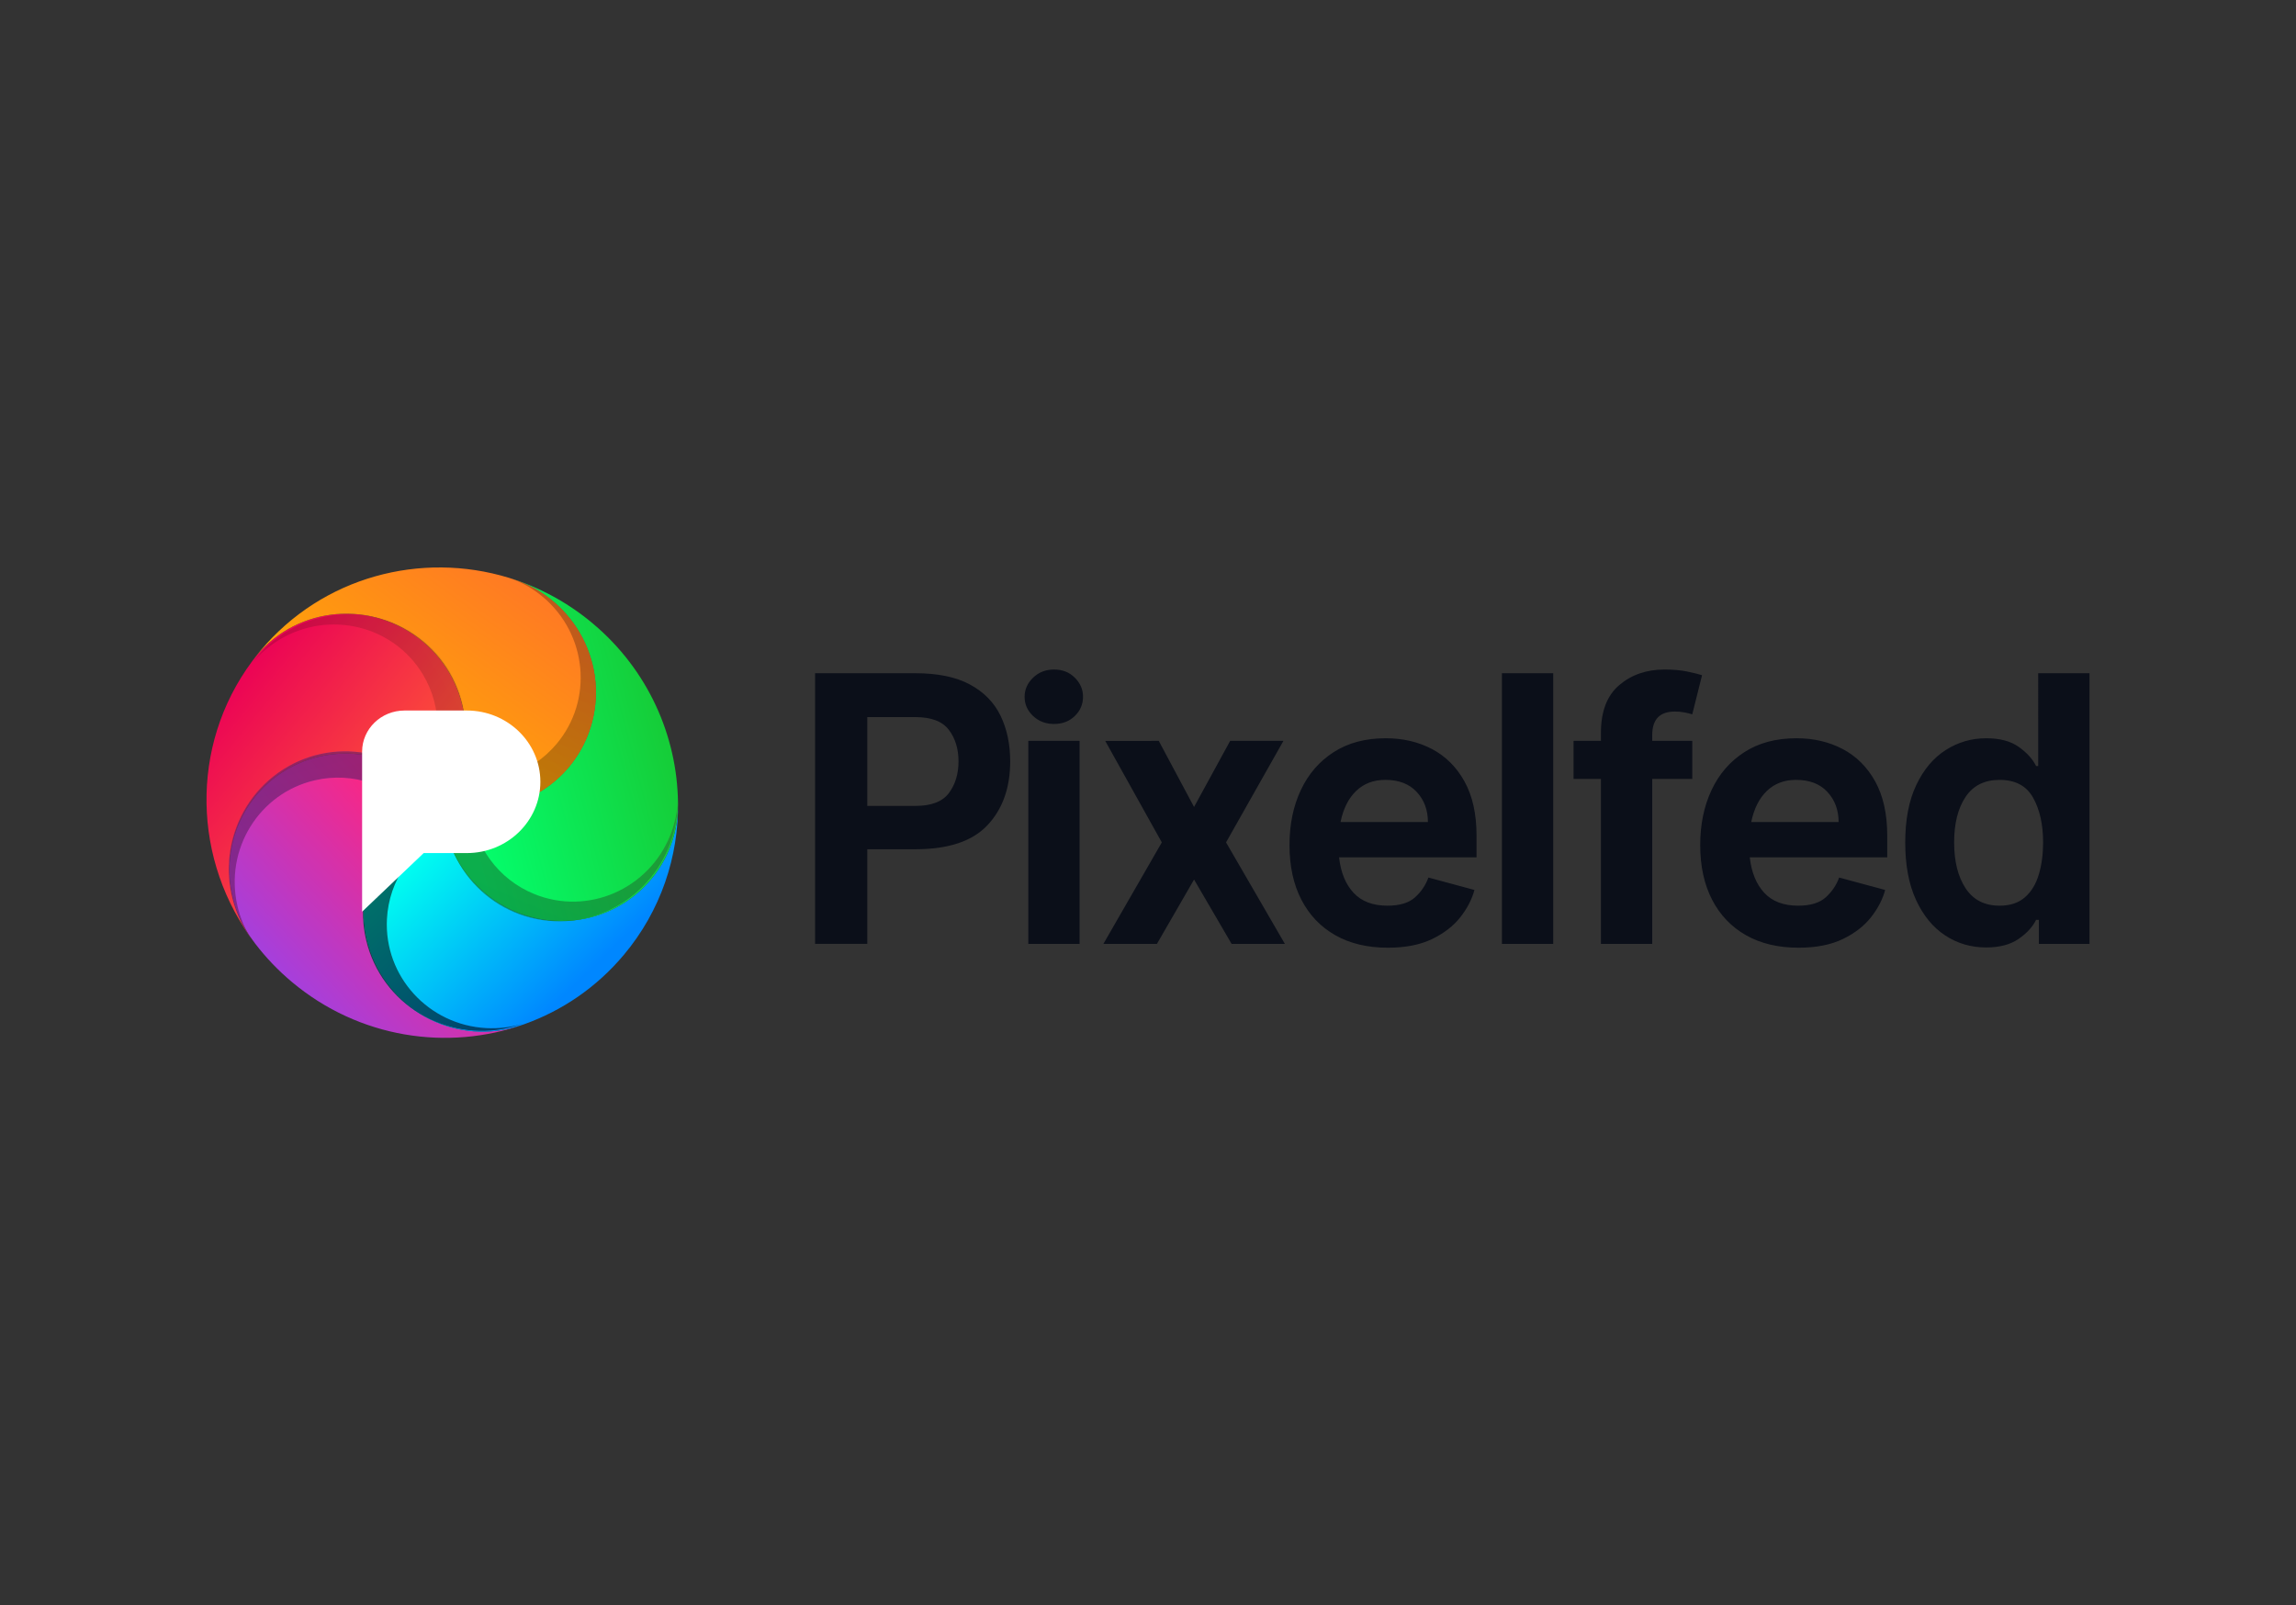 <?xml version="1.0" encoding="utf-8"?>
<!-- Generator: Adobe Illustrator 27.5.0, SVG Export Plug-In . SVG Version: 6.00 Build 0)  -->
<svg version="1.1" id="katman_1" xmlns="http://www.w3.org/2000/svg" xmlns:xlink="http://www.w3.org/1999/xlink" x="0px" y="0px"
	 viewBox="0 0 2734.67 1912.44" style="enable-background:new 0 0 2734.67 1912.44;" xml:space="preserve">
<rect x="0" y="0" width="2734.67" height="1912.44" fill="#333333" stroke="none"/>
<style type="text/css">
	.st0{fill:#0B0F19;}
	.st1{fill:url(#SVGID_1_);}
	.st2{fill:url(#SVGID_00000183232802396863046490000000087673675768939164_);}
	.st3{fill:url(#SVGID_00000124120303381580002040000015191718803802417835_);}
	.st4{fill:url(#SVGID_00000049194140403557511620000006121774974768037010_);}
	.st5{fill:url(#SVGID_00000072274678324459045460000010656409086382352540_);}
	.st6{fill:none;}
	.st7{opacity:0.505;}
	.st8{fill:url(#SVGID_00000119824437410705804770000015416677140475183292_);}
	.st9{fill-opacity:0.496;}
	.st10{opacity:0.544;}
	.st11{fill:url(#SVGID_00000039105360888836389560000007986716416818997917_);}
	.st12{fill-opacity:0.5;}
	.st13{opacity:0.562;}
	.st14{fill:url(#SVGID_00000103264170541203868770000017592562684944422310_);}
	.st15{opacity:0.584;}
	.st16{fill:url(#SVGID_00000047034433306145207730000011795137225790467742_);}
	.st17{fill-opacity:0.503;}
	.st18{opacity:0.18;}
	.st19{fill:url(#SVGID_00000115506912677242289810000012227741772304992931_);}
	.st20{fill-opacity:0.773;}
	.st21{fill:#FFFFFF;}
</style>
<g>
	<path class="st0" d="M1090.31,1011.74H1033v112.72h-62.19V802.03h119.34c26.76,0,48.44,4.46,65.02,13.39
		c16.59,8.92,28.74,21.28,36.45,37.08s11.57,33.98,11.57,54.55c0,31.38-8.98,56.68-26.93,75.89S1129.67,1011.74,1090.31,1011.74
		L1090.31,1011.74z M1033,854.3v105.8h57.31c19,0,32.31-5.12,39.91-15.35c7.61-10.23,11.42-22.81,11.42-37.71
		c0-14.91-3.83-27.42-11.5-37.55c-7.66-10.13-20.99-15.19-39.99-15.19H1033z M1255.47,862.48c-9.97,0-18.32-3.18-25.03-9.52
		c-6.72-6.35-10.08-13.99-10.08-22.91c0-8.61,3.36-16.17,10.08-22.67c6.72-6.51,15.06-9.76,25.03-9.76c9.98,0,18.21,3.25,24.72,9.76
		c6.51,6.5,9.76,14.06,9.76,22.67c0,8.92-3.25,16.56-9.76,22.91C1273.68,859.31,1265.44,862.48,1255.47,862.48L1255.47,862.48z
		 M1285.85,882.64v241.83h-61.09V882.64H1285.85z M1380.16,882.64l42.03,78.72l42.99-78.72h63.45l-68.33,120.92l70.07,120.92h-63.45
		l-44.72-76.67l-44.24,76.68h-63.77l69.59-120.92l-67.39-120.92L1380.16,882.64z M1653.01,1129.04c-24.25,0-45.11-4.96-62.58-14.88
		c-17.47-9.92-30.94-24.01-40.39-42.27c-9.44-18.26-14.17-39.99-14.17-65.18c0-24.56,4.51-46.42,13.54-65.57
		c9.02-19.16,22.09-34.22,39.2-45.19c17.11-10.97,37.73-16.45,61.88-16.45c20.47,0,38.86,4.3,55.18,12.91
		c16.32,8.6,29.23,21.52,38.73,38.73s14.25,38.73,14.25,64.55v25.66h-163.74c1.99,17.95,7.74,32.04,17.24,42.27
		s22.96,15.35,40.38,15.35c14.59,0,25.56-3.33,32.91-10c7.35-6.66,12.65-14.51,15.9-23.54l54.79,14.8
		c-2.94,11.12-8.54,21.94-16.77,32.44c-8.24,10.49-19.47,19.18-33.69,26.06C1691.45,1125.6,1673.9,1129.04,1653.01,1129.04
		L1653.01,1129.04z M1650.02,929.08c-14.06,0-25.66,4.41-34.79,13.22s-15.32,21.15-18.57,37h104.07c0-14.27-4.43-26.22-13.31-35.82
		C1678.54,933.89,1666.08,929.08,1650.02,929.08L1650.02,929.08z M1849.97,802.03v322.44h-61.08V802.03H1849.97z M1906.8,1124.47
		V927.98h-32.59v-45.34h32.6v-9.76c0-25.4,7.26-44.29,21.8-56.68c14.54-12.39,32.51-18.58,53.92-18.58
		c10.39,0,19.47,0.81,27.24,2.44s13.59,3.07,17.47,4.33l-11.65,46.6c-3.08-0.93-6.21-1.69-9.36-2.28
		c-3.76-0.71-7.59-1.05-11.41-1.02c-17.95,0-26.93,9.34-26.93,28.02v6.93h47.7v45.34h-47.7v196.49H1906.8z M2142.18,1129.04
		c-24.25,0-45.11-4.96-62.58-14.88c-17.48-9.92-30.94-24.01-40.38-42.27c-9.45-18.26-14.17-39.99-14.17-65.18
		c0-24.56,4.52-46.42,13.54-65.57c9.03-19.16,22.09-34.22,39.2-45.19c17.11-10.97,37.73-16.45,61.88-16.45
		c20.46,0,38.86,4.3,55.18,12.91c16.32,8.6,29.23,21.52,38.73,38.73c9.49,17.21,14.24,38.73,14.24,64.55v25.66h-163.74
		c2,17.95,7.75,32.04,17.24,42.27c9.5,10.23,22.96,15.35,40.39,15.35c14.59,0,25.56-3.33,32.91-10s12.65-14.51,15.9-23.54
		l54.79,14.8c-2.94,11.12-8.53,21.94-16.77,32.44c-8.24,10.49-19.47,19.18-33.69,26.06
		C2180.63,1125.6,2163.07,1129.04,2142.18,1129.04L2142.18,1129.04z M2139.19,929.08c-14.07,0-25.66,4.41-34.79,13.22
		s-15.33,21.15-18.57,37h104.06c0-14.27-4.43-26.22-13.3-35.82S2155.25,929.08,2139.19,929.08L2139.19,929.08z M2488.71,1124.47
		h-60.3v-28.65h-3.31c-4.09,8.4-11.05,15.98-20.86,22.75c-9.81,6.77-22.69,10.16-38.65,10.16c-18.06,0-34.35-4.8-48.89-14.4
		c-14.54-9.6-26.08-23.7-34.63-42.27c-8.55-18.58-12.83-41.36-12.83-68.33c0-27.19,4.38-50.02,13.14-68.49
		c8.76-18.47,20.47-32.38,35.12-41.72c14.64-9.34,30.73-14.01,48.25-14.01c16.17,0,29.08,3.44,38.73,10.31
		c9.65,6.87,16.53,14.46,20.62,22.75h2.52V802.03h61.09L2488.71,1124.47z M2327.49,1003.55c0,22.57,4.54,40.78,13.62,54.64
		c9.08,13.85,22.59,20.78,40.54,20.78c12.49,0,22.54-3.33,30.15-10c7.61-6.66,13.12-15.72,16.53-27.16
		c3.41-11.43,5.12-24.19,5.12-38.26c0-21.31-3.97-39.04-11.89-53.21c-7.92-14.17-21.23-21.25-39.91-21.25
		c-18.06,0-31.59,6.79-40.62,20.39C2332,963.07,2327.49,981.09,2327.49,1003.55L2327.49,1003.55z"/>
	
		<linearGradient id="SVGID_1_" gradientUnits="userSpaceOnUse" x1="573.33" y1="1550.569" x2="572.33" y2="1550.548" gradientTransform="matrix(216.053 181.29 259.677 -309.471 -526032.562 376923.844)">
		<stop  offset="0" style="stop-color:#FF5C34"/>
		<stop  offset="1" style="stop-color:#EB0256"/>
	</linearGradient>
	<path class="st1" d="M526.76,956.22c-45.95-62.87-133.84-77.28-196.3-32.18c-62.45,45.1-75.83,132.63-29.87,195.5l3.48,4.76
		c-74.95-98.02-78.64-235.53-3.92-336.29l1.33-1.77c46.29-61.51,134.25-73.32,196.46-26.38
		C560.15,806.8,573.05,894.72,526.76,956.22L526.76,956.22z"/>
	
		<linearGradient id="SVGID_00000140718705679514644020000008554708999313111434_" gradientUnits="userSpaceOnUse" x1="573.058" y1="1549.57" x2="573.221" y2="1550.417" gradientTransform="matrix(321.63 269.88 181.87 -216.744 -465790.812 182367.406)">
		<stop  offset="0" style="stop-color:#A63FDB"/>
		<stop  offset="1" style="stop-color:#FF257E"/>
	</linearGradient>
	<path style="fill:url(#SVGID_00000140718705679514644020000008554708999313111434_);" d="M526.76,956.22
		c-73.16,24.75-111.65,104.24-85.96,177.55c25.69,73.31,105.83,112.68,178.99,87.94l4.84-1.64c-90.98,32.55-196.98,16.9-277.06-50.3
		c-16.47-13.82-30.98-29.09-43.5-45.47l-3.48-4.76c-45.95-62.87-32.59-150.4,29.87-195.5C392.92,878.94,480.8,893.35,526.76,956.22
		L526.76,956.22z"/>
	
		<linearGradient id="SVGID_00000067927551784080693990000012852741509706167193_" gradientUnits="userSpaceOnUse" x1="572.553" y1="1550.584" x2="573.349" y2="1550.479" gradientTransform="matrix(231.652 194.379 251.799 -300.082 -522515.812 354977.594)">
		<stop  offset="0" style="stop-color:#00FFF0"/>
		<stop  offset="1" style="stop-color:#0087FF"/>
	</linearGradient>
	<path style="fill:url(#SVGID_00000067927551784080693990000012852741509706167193_);" d="M526.76,956.22
		c0.47,77.38,63.71,140.48,141.25,140.95c77.54,0.47,140.01-61.87,139.54-139.24l-0.01-1.77c0.83,64.19-20.32,128.72-64.59,181.48
		c-32.59,38.84-73.64,66.45-118.32,82.44l-4.85,1.64c-73.16,24.74-153.3-14.62-178.99-87.93
		C415.12,1060.46,453.6,980.97,526.76,956.22z"/>
	
		<linearGradient id="SVGID_00000036969242184195124110000004616519710759622531_" gradientUnits="userSpaceOnUse" x1="573.292" y1="1550.707" x2="572.791" y2="1550.063" gradientTransform="matrix(276.433 231.955 211.195 -251.693 -485171.906 258189.375)">
		<stop  offset="0" style="stop-color:#17C934"/>
		<stop  offset="1" style="stop-color:#03FF6E"/>
	</linearGradient>
	<path style="fill:url(#SVGID_00000036969242184195124110000004616519710759622531_);" d="M526.76,956.22
		c73.89,24.36,152.85-15.43,176.36-88.88c23.51-73.43-17.33-152.71-91.22-177.07l-6.05-2c35.6,10.84,69.71,28.91,100.09,54.4
		c65.99,55.37,100.57,134.16,101.6,213.48l0.01,1.77c0.47,77.38-62,139.72-139.55,139.25C590.46,1096.7,527.23,1033.6,526.76,956.22
		L526.76,956.22z"/>
	
		<linearGradient id="SVGID_00000018951152917844511820000004871452505016832401_" gradientUnits="userSpaceOnUse" x1="573.11" y1="1549.464" x2="572.995" y2="1550.583" gradientTransform="matrix(283.832 238.163 183.484 -218.667 -446536.219 203264.781)">
		<stop  offset="0" style="stop-color:#FFB000"/>
		<stop  offset="1" style="stop-color:#FF7725"/>
	</linearGradient>
	<path style="fill:url(#SVGID_00000018951152917844511820000004871452505016832401_);" d="M526.76,956.22
		c46.29-61.51,33.38-149.43-28.83-196.37s-150.16-35.12-196.45,26.38l-1.33,1.77c3.34-4.5,6.81-8.9,10.41-13.19
		c73.79-87.93,190.97-118.3,295.3-86.54l6.05,2c73.89,24.36,114.73,103.64,91.21,177.09C679.61,940.79,600.65,980.58,526.76,956.22
		L526.76,956.22z"/>
	<path class="st6" d="M526.76,956.23c46.29-61.51,33.38-149.43-28.83-196.37s-150.16-35.13-196.45,26.39l-1.32,1.76
		c3.34-4.5,6.81-8.9,10.41-13.19c73.78-87.93,190.96-118.3,295.3-86.54l6.05,2c73.88,24.36,114.72,103.63,91.21,177.08
		C679.61,940.79,600.65,980.58,526.76,956.23z"/>
	<g class="st7">
		
			<linearGradient id="SVGID_00000024689693092949571860000005891486689090487216_" gradientUnits="userSpaceOnUse" x1="572.562" y1="1549.702" x2="572.367" y2="1550.299" gradientTransform="matrix(150.237 126.064 172.691 -205.806 -353056.688 247683.203)">
			<stop  offset="0" style="stop-color:#FFB000"/>
			<stop  offset="1" style="stop-color:#FF7725"/>
		</linearGradient>
		<path style="fill:url(#SVGID_00000024689693092949571860000005891486689090487216_);" d="M609.75,689.56l2.16,0.71
			c73.89,24.36,114.73,103.64,91.21,177.08c-23.51,73.44-102.47,113.24-176.36,88.88c6.71-8.9,12.32-18.59,16.7-28.84
			c43.18,8.84,89.47-5.43,119.52-41.24c43.86-52.27,36.52-130.63-16.4-175.04C635.27,701.63,622.8,694.46,609.75,689.56
			L609.75,689.56z"/>
		<path class="st9" d="M609.75,689.56l2.16,0.71c73.89,24.36,114.73,103.63,91.22,177.08c-23.52,73.44-102.48,113.23-176.36,88.88
			c6.71-8.91,12.32-18.59,16.7-28.84c43.19,8.85,89.47-5.42,119.52-41.24c43.86-52.26,36.52-130.63-16.4-175.03
			C635.61,701.89,623.16,694.6,609.75,689.56z"/>
	</g>
	<g class="st10">
		
			<linearGradient id="SVGID_00000159429969130681619920000016067860172611743935_" gradientUnits="userSpaceOnUse" x1="574.351" y1="1550.222" x2="576.379" y2="1550.155" gradientTransform="matrix(-73.472 181.849 249.092 100.64 -343186.969 -259694.812)">
			<stop  offset="0" style="stop-color:#9EE85D"/>
			<stop  offset="1" style="stop-color:#0ED061"/>
		</linearGradient>
		<path style="fill:url(#SVGID_00000159429969130681619920000016067860172611743935_);" d="M807.16,953.86l-0.01,2.27
			c-0.33,77.8-63.12,141.14-140.23,141.48c-77.11,0.33-139.36-62.47-139.03-140.27c10.54,3.63,21.49,5.97,32.59,6.97
			c4.94,43.8,32.81,83.41,76.16,100.92c63.26,25.56,135.52-5.64,161.4-69.69C803.57,981.86,806.54,967.78,807.16,953.86z"/>
		<path class="st12" d="M807.16,953.85l-0.01,2.28c-0.33,77.8-63.11,141.14-140.22,141.47c-77.12,0.33-139.36-62.47-139.02-140.27
			c10.54,3.63,21.48,5.97,32.59,6.97c4.94,43.8,32.81,83.41,76.15,100.93c63.26,25.56,135.53-5.64,161.4-69.69
			C803.43,982.26,806.51,968.16,807.16,953.85L807.16,953.85z"/>
	</g>
	<g class="st13">
		
			<linearGradient id="SVGID_00000106116978456830361510000009321045584767370164_" gradientUnits="userSpaceOnUse" x1="576.668" y1="1552.33" x2="576.213" y2="1552.974" gradientTransform="matrix(-195.86 -10.265 -14.061 268.292 135257.266 -409510.531)">
			<stop  offset="0" style="stop-color:#21EFE3"/>
			<stop  offset="1" style="stop-color:#2598FF"/>
		</linearGradient>
		<path style="fill:url(#SVGID_00000106116978456830361510000009321045584767370164_);" d="M621.69,1219.84l-2.16,0.73
			c-73.67,25.01-154-13.72-179.42-86.53c-25.42-72.8,13.7-152.1,87.37-177.12c0,11.15,1.35,22.26,4.02,33.08
			c-39.81,18.93-68.19,58.18-70.63,104.87c-3.57,68.14,49.46,126.31,118.44,129.92C594.05,1225.56,608.32,1223.78,621.69,1219.84z"
			/>
		<path d="M621.69,1219.84l-2.15,0.73c-73.67,25.02-154-13.72-179.42-86.53c-25.42-72.8,13.7-152.1,87.36-177.11
			c0.01,11.4,1.4,22.48,4.02,33.08c-39.81,18.93-68.19,58.18-70.63,104.86c-3.57,68.14,49.45,126.31,118.44,129.92
			C594.04,1225.56,608.32,1223.78,621.69,1219.84L621.69,1219.84z"/>
	</g>
	<g class="st15">
		
			<linearGradient id="SVGID_00000102506162012314398340000015813805265637408172_" gradientUnits="userSpaceOnUse" x1="574.043" y1="1553.777" x2="572.147" y2="1553.691" gradientTransform="matrix(-44.119 -191.099 -261.769 60.434 432425 16700.137)">
			<stop  offset="0" style="stop-color:#A63FDB"/>
			<stop  offset="1" style="stop-color:#FF257E"/>
		</linearGradient>
		<path style="fill:url(#SVGID_00000102506162012314398340000015813805265637408172_);" d="M299.25,1118.59l-1.3-1.87
			c-44.35-63.92-29.25-151.82,33.72-196.31c62.98-44.5,149.98-28.76,194.34,35.16c-10.72,3.07-21.02,7.43-30.7,12.98
			c-29.17-33.05-74.72-49.51-120.27-38.99c-66.48,15.35-107.78,82.35-92.24,149.66C286.13,1093.59,291.78,1106.82,299.25,1118.59
			L299.25,1118.59z"/>
		<path class="st17" d="M299.25,1118.6l-1.29-1.87c-44.36-63.92-29.26-151.81,33.72-196.32c62.98-44.5,149.98-28.76,194.33,35.16
			c-10.72,3.07-21.02,7.43-30.69,12.98c-29.17-33.05-74.72-49.51-120.27-39c-66.49,15.35-107.78,82.35-92.24,149.66
			C286.02,1093.18,291.58,1106.49,299.25,1118.6L299.25,1118.6z"/>
	</g>
	<g class="st18">
		
			<linearGradient id="SVGID_00000127722378897472213740000003503457857099311771_" gradientUnits="userSpaceOnUse" x1="571.602" y1="1552.163" x2="570.602" y2="1552.14" gradientTransform="matrix(168.112 -101.012 -138.367 -230.282 119205.445 415965.25)">
			<stop  offset="0" style="stop-color:#FF5C34"/>
			<stop  offset="1" style="stop-color:#EB0256"/>
		</linearGradient>
		<path style="fill:url(#SVGID_00000127722378897472213740000003503457857099311771_);" d="M300.48,789.87l1.38-1.81
			c47.09-61.93,135.35-74.73,197.13-28.59c61.79,46.14,73.7,133.76,26.62,195.69c-6.24-9.24-13.57-17.7-21.84-25.18
			c22.42-37.96,24-86.36-0.08-126.43c-35.14-58.48-111.63-77.06-170.84-41.48C320.2,769.67,309.36,779.13,300.48,789.87
			L300.48,789.87z"/>
		<path class="st20" d="M300.48,789.87l1.38-1.81c47.08-61.93,135.34-74.74,197.13-28.6c61.78,46.15,73.7,133.76,26.61,195.69
			c-6.24-9.24-13.57-17.7-21.83-25.18c22.42-37.96,24-86.36-0.08-126.43c-35.14-58.49-111.63-77.06-170.84-41.48
			C320.56,769.43,309.61,778.84,300.48,789.87L300.48,789.87z"/>
	</g>
	<path class="st21" d="M504.62,1016.29h51.37c48.39,0,87.62-38.02,87.62-84.92c0-46.9-39.23-84.91-87.62-84.91h-74.14
		c-27.91,0-50.55,21.94-50.55,48.99v190.68L504.62,1016.29z"/>
</g>
</svg>
